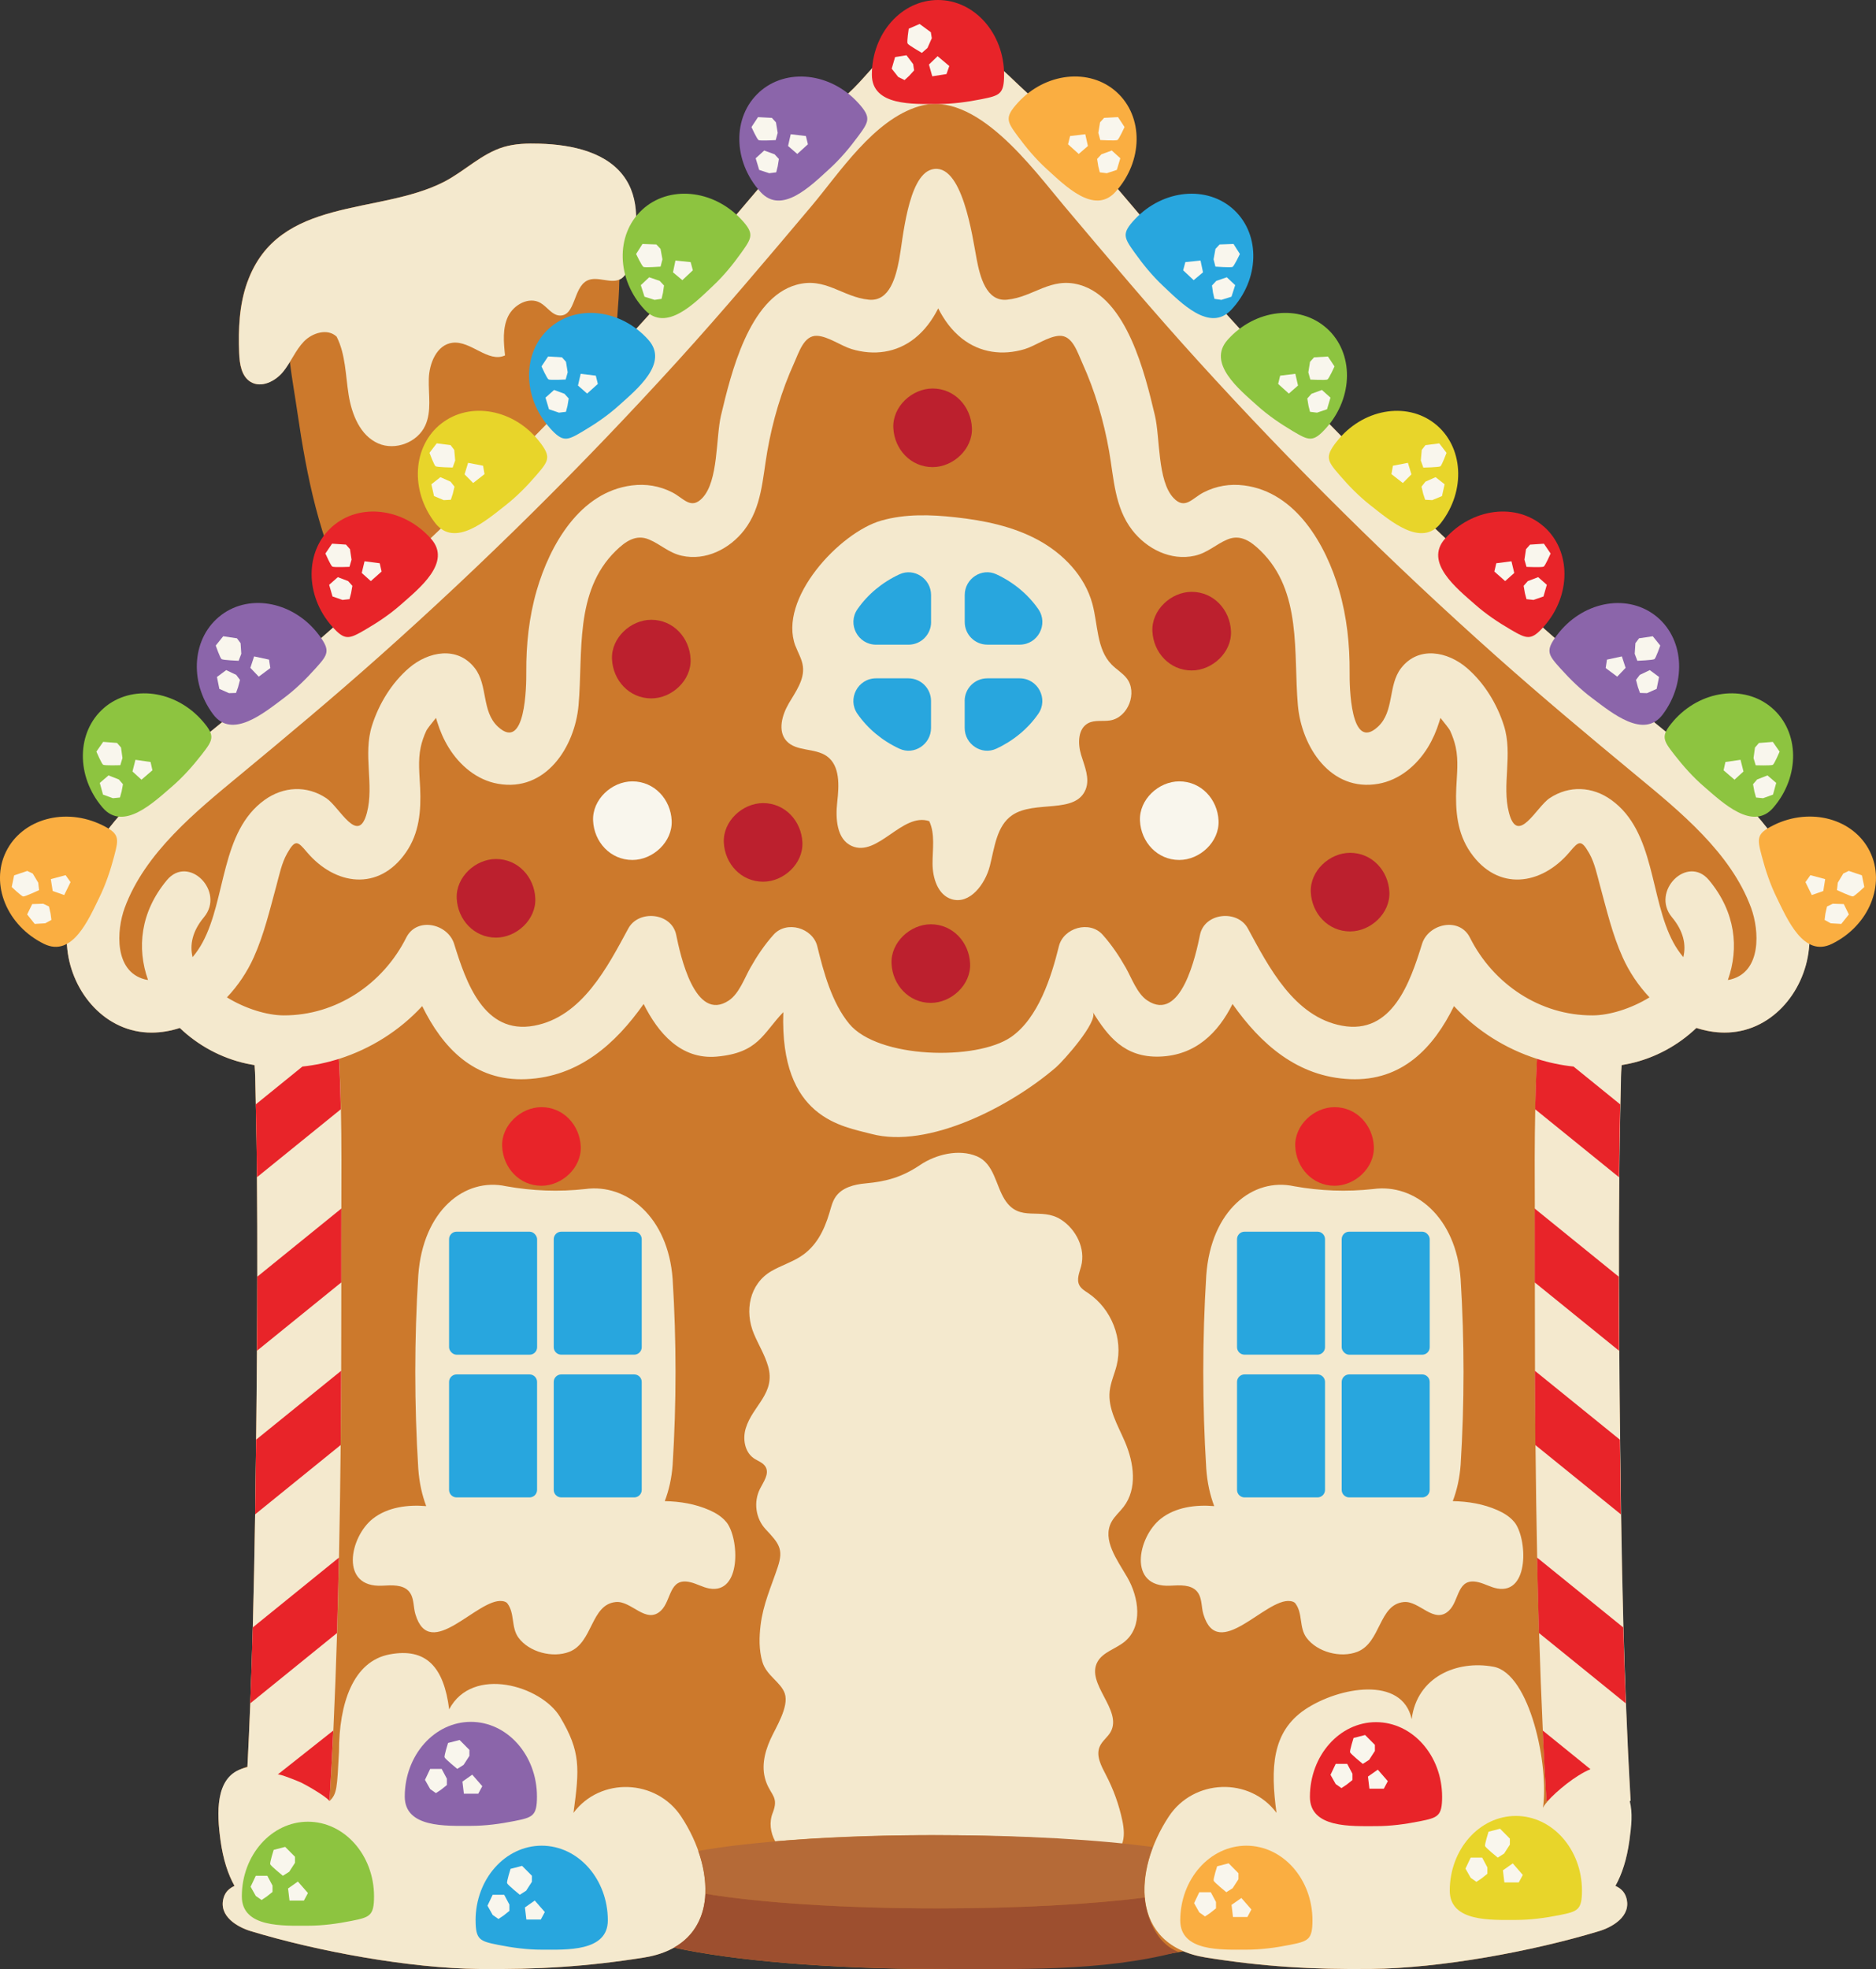 <?xml version="1.0" encoding="UTF-8"?>
<svg id="Layer_2" data-name="Layer 2" xmlns="http://www.w3.org/2000/svg" viewBox="0 0 530 556.11">
  <rect x="0" y="0" width="530" height="556.11" fill="#333333" stroke="none"/>
  <defs>
    <style>
      .cls-1 {
        fill: #cc792c;
      }

      .cls-2 {
        fill: #bc202e;
      }

      .cls-3 {
        fill: #28a6de;
      }

      .cls-4 {
        fill: #faae41;
      }

      .cls-5 {
        fill: #e82429;
      }

      .cls-6 {
        fill: #8dc440;
      }

      .cls-7 {
        fill: #f9f6ed;
      }

      .cls-8 {
        fill: #f4e9ce;
      }

      .cls-9 {
        fill: #9d4f2f;
      }

      .cls-10 {
        fill: #b56a37;
      }

      .cls-11 {
        fill: #8b65aa;
      }

      .cls-12 {
        fill: #e8d52a;
      }
    </style>
  </defs>
  <g id="Huisje">
    <g>
      <path class="cls-1" d="M463.77,201.1c-24.52-20.3-48.17-41.65-70.88-63.97-23.02-22.63-45.08-46.25-66.06-70.78-11.82-13.81-22.97-27.69-36.45-39.93-6.56-5.96-14.55-14.95-23.8-17.08-12.39-2.85-18.84,9.71-26.95,17.07-13.48,12.24-24.64,26.13-36.45,39.94-9.56,11.17-19.35,22.15-29.34,32.93.06-6.16,1.05-13.4,1.14-20.34.2-.09.4-.19.58-.32,1.32-.91,1.82-2.6,2.21-4.15,1.98-7.89,3.4-16.8-.92-23.68-4.9-7.8-15.25-9.95-24.46-10.22-3.42-.1-6.9-.03-10.18.96-6.25,1.89-11.05,6.87-16.86,9.85-18.47,9.45-46.7,4-55.47,28.21-2.32,6.39-2.61,13.33-2.34,20.12.12,3.05.63,6.58,3.26,8.15,2.98,1.78,6.91-.15,9.12-2.84.73-.89,1.36-1.86,1.96-2.85.61,4.94,1.49,9.79,2.14,14.31,2.66,18.21,6.23,36.01,14.79,52.51.48.92.99,1.81,1.49,2.72-11.16,10.02-22.51,19.82-34.06,29.39-19.34,16.02-50.33,38.12-47.22,67,1.32,12.3,10.84,23.59,23.87,23.52,2.75-.01,5.39-.49,7.91-1.31,5.09,4.88,11.65,8.51,18.91,10.08.74.16,1.48.29,2.21.42.11,1.45.17,2.62.18,3.27-.01-.75.08,4.47.16,7.81.16,6.79.28,13.58.33,20.38,0,.07,0,.13,0,.2.08,9.35.1,18.71.09,28.07,0,6.98-.04,13.95-.09,20.93-.03,4.16-.06,8.31-.1,12.47-.04,4.21-.09,8.43-.14,12.64-.08,7.02-.17,14.05-.27,21.09-.16,10.64-.38,21.29-.66,31.95-.2,7.14-.43,14.29-.71,21.43h0s0,0,0,0c-.23,5.96-.5,11.92-.81,17.87-.91.27-1.54.56-1.82.69-7.24,3.16-6.86,12.34-5.78,20.19.73,5.3,2.09,9.49,3.95,12.81-1.39.64-2.55,1.58-3.07,3.32-1.58,5.31,4.09,8.37,7.62,9.44,18.95,5.75,44.9,10.5,64.58,10.7,16.54.17,30.36-.66,46.54-3.23,3.36-.53,6.16-1.5,8.48-2.8,16.72,3.65,43.91,6.03,74.61,6.03,27.66,0,52.47-1.93,69.33-4.98,1.85.78,3.95,1.37,6.33,1.75,16.18,2.58,30,3.4,46.54,3.23,19.68-.2,45.63-4.95,64.58-10.7,3.53-1.07,9.19-4.13,7.62-9.44-.52-1.74-1.68-2.68-3.07-3.32,1.86-3.32,3.22-7.51,3.95-12.81.53-3.85.67-7.71-.07-11.18h.42c-.53-9.18-.97-18.37-1.33-27.57h0s0,0,0,0c-.28-7.14-.51-14.29-.71-21.43-.29-10.65-.5-21.31-.66-31.95-.11-7.03-.2-14.06-.27-21.09-.05-4.22-.09-8.43-.14-12.64-.04-4.16-.07-8.31-.1-12.47-.05-6.98-.08-13.95-.09-20.93-.01-9.36.01-18.72.09-28.07,0-.07,0-.13,0-.2.06-6.81.17-13.6.33-20.38.08-3.35.17-8.56.16-7.81,0-.65.07-1.83.18-3.27.74-.12,1.48-.26,2.21-.42,7.25-1.57,13.82-5.2,18.91-10.08,2.52.82,5.16,1.3,7.91,1.31,13.04.06,22.55-11.22,23.87-23.52,3.11-28.88-27.88-50.98-47.22-67Z"/>
      <g>
        <path class="cls-8" d="M463.77,201.1c-24.52-20.3-48.17-41.65-70.88-63.97-23.03-22.63-45.08-46.25-66.06-70.78-11.82-13.81-22.97-27.69-36.45-39.93-6.56-5.96-14.55-14.95-23.8-17.08-12.39-2.85-18.84,9.71-26.95,17.07-13.48,12.24-24.64,26.13-36.45,39.94-20.99,24.53-43.04,48.15-66.06,70.78-22.71,22.31-46.36,43.66-70.88,63.97-19.34,16.02-50.33,38.12-47.22,67,1.32,12.3,10.84,23.59,23.87,23.52,2.75-.01,5.39-.49,7.91-1.31,5.09,4.88,11.65,8.51,18.91,10.08.74.16,1.48.29,2.21.42.11,1.45.17,2.62.18,3.27-.01-.75.08,4.47.16,7.81.16,6.79.28,13.58.33,20.38,0,.07,0,.13,0,.2.08,9.35.1,18.71.09,28.07,0,6.98-.04,13.95-.09,20.93-.03,4.16-.06,8.31-.1,12.47-.04,4.21-.09,8.43-.14,12.64-.08,7.02-.17,14.05-.27,21.09-.16,10.64-.38,21.29-.66,31.95-.2,7.14-.43,14.29-.71,21.43-.23,6-.51,12-.81,17.99-.59.16-1.19.35-1.81.57-7.27,2.61-6.86,12.34-5.78,20.19.73,5.3,2.09,9.49,3.95,12.81-1.39.64-2.55,1.58-3.07,3.32-1.58,5.31,4.09,8.37,7.62,9.44,18.95,5.75,44.9,10.5,64.58,10.7,16.54.17,30.36-.66,46.54-3.23,21.68-3.45,20.47-24.76,10.51-39.83-7.05-10.66-22.85-11.19-30.42-1.03,1.7-12.52,2.08-17.3-3.81-27.11-5.28-8.79-24.74-14.58-31.31-2.13-1.51-11.95-6.48-17.45-16.81-15.52-10.33,1.93-14.32,13.83-14.32,27.56-.55,10.27-.55,11.79-2.65,13.85.32-5.55.8-14.34,1.06-19.9.42-9.17.77-18.35,1.05-27.53.22-7.1.39-14.19.54-21.3.22-10.6.38-21.21.48-31.8.06-6.99.11-13.99.14-20.97.03-8.33.04-16.66.04-24.96,0-3.47,0-6.93,0-10.4,0-3.45,0-6.94.01-10.46.03-9.24.07-18.66-.12-28.04-.1-4.77-.27-9.52-.53-14.23,8.93-2.83,17.11-7.98,23.49-14.9,5.73,11.67,14.6,21.27,29.35,20.63,14.87-.64,25.24-9.94,33.21-21.23,4.04,8.1,10.47,15.77,20.65,14.86,11.79-1.06,12.97-6.46,18.81-12.56-1.02,30.13,16.79,32.24,24.9,34.4,15.88,4.23,38.92-7.48,52.1-18.78,2.04-1.75,12.09-12.97,10.43-15.65,4.24,6.83,8.92,12.89,18.83,12.59,10.21-.31,16.6-6.75,20.65-14.86,7.97,11.29,18.34,20.59,33.21,21.23,14.75.63,23.63-8.97,29.35-20.63,6.39,6.92,14.57,12.07,23.49,14.9-.26,4.71-.43,9.46-.53,14.23-.2,9.38-.16,18.8-.12,28.04,0,3.52.02,7.01.01,10.46,0,3.46,0,6.93,0,10.4,0,8.3.01,16.63.04,24.96.03,6.98.07,13.97.14,20.97.1,10.59.26,21.2.48,31.8.15,7.1.33,14.2.54,21.3.28,9.18.63,18.36,1.05,27.53.31,6.64.66,13.28,1.06,19.9h.38c-.89.99-1.43,1.77-1.43,2.14,1.84-11.89-3.61-38.13-13.94-40.06-10.33-1.93-21.62,2.85-23.12,14.8-2.66-12.3-20.54-9.11-30.05-2.77-9.51,6.35-9.84,16.71-8.14,29.23-7.57-10.17-23.38-9.63-30.42,1.03-9.96,15.07-11.17,36.38,10.51,39.83,16.18,2.58,30,3.4,46.54,3.23,19.68-.2,45.63-4.95,64.58-10.7,3.53-1.07,9.19-4.13,7.62-9.44-.52-1.74-1.68-2.68-3.07-3.32,1.86-3.32,3.22-7.51,3.95-12.81.58-4.18.96-7.75.09-11.18h.26c-.53-9.18-.97-18.37-1.33-27.57-.28-7.14-.51-14.29-.71-21.43-.29-10.65-.5-21.31-.66-31.95-.11-7.03-.2-14.06-.27-21.09-.05-4.22-.09-8.43-.14-12.64-.04-4.16-.07-8.31-.1-12.47-.05-6.98-.08-13.95-.09-20.93-.01-9.36.01-18.72.09-28.07,0-.07,0-.13,0-.2.06-6.81.17-13.6.33-20.38.08-3.35.17-8.56.16-7.81,0-.65.07-1.83.18-3.27.74-.12,1.48-.26,2.21-.42,7.25-1.57,13.82-5.2,18.91-10.08,2.52.82,5.16,1.3,7.91,1.31,13.04.06,22.55-11.22,23.87-23.52,3.11-28.88-27.88-50.98-47.22-67ZM449.92,286.76c-14.85.06-28.08-8.88-34.64-21.96-2.98-5.95-11.76-3.94-13.53,1.77-3.34,10.8-8.43,25.74-22.61,23.11-13.52-2.51-20.67-16.52-26.59-27.45-2.93-5.42-12.25-4.48-13.53,1.77-1.12,5.49-5.26,24.95-14.87,18.56-2.91-1.93-4.43-6.32-6.09-9.25-1.9-3.35-3.98-6.44-6.54-9.32-3.69-4.13-11.09-1.97-12.37,3.26-2.12,8.62-5.81,20.29-13.52,25.63-9.77,6.75-37.6,6.11-45.73-3.76-4.88-5.93-7.22-14.54-9-21.86-1.28-5.23-8.68-7.4-12.37-3.27-2.57,2.88-4.65,5.97-6.54,9.32-1.66,2.93-3.18,7.31-6.09,9.25-9.62,6.39-13.75-13.07-14.87-18.56-1.28-6.25-10.6-7.18-13.53-1.77-5.92,10.93-13.07,24.94-26.59,27.45-14.18,2.63-19.27-12.31-22.61-23.11-1.77-5.71-10.55-7.72-13.53-1.77-6.56,13.08-19.79,22.01-34.64,21.96-4.75-.02-10.9-1.93-16.02-5.09,3.15-3.32,5.74-7.21,7.57-11.28,2.93-6.52,4.53-13.42,6.41-20.28.82-3.01,1.48-6.36,3.04-9.11,2.33-4.12,3-3.38,5.6-.32,7.91,9.32,20.21,11.19,27.94.07,3.8-5.46,4.31-11.75,4.03-18.22-.17-3.85-.66-7.71.16-11.52.33-1.55.89-3.15,1.55-4.57.36-.78,1.72-2.36,2.76-3.69.13.45.26.87.36,1.17.76,2.48,1.87,5.01,3.23,7.21,3.12,5.06,7.98,9.17,13.93,10.22,13.49,2.4,21.72-10.4,22.76-22.19,1.3-14.7-1.26-32.12,10.53-43.61,2.69-2.62,5.67-4.77,9.41-3.18,3.3,1.4,5.57,3.77,9.22,4.58,6.77,1.51,13.54-1.94,17.65-7.25,4.98-6.44,5.16-14.53,6.51-22.22,1.5-8.58,3.99-17.07,7.6-25,1.35-2.97,2.74-7.79,6.43-7.64,3.14.13,6.83,2.86,9.81,3.75,6.25,1.88,12.65,1.06,17.81-3.04,2.84-2.25,5-5.22,6.64-8.46,1.64,3.24,3.8,6.21,6.64,8.46,5.17,4.1,11.56,4.92,17.81,3.04,2.98-.9,6.66-3.63,9.81-3.75,3.68-.15,5.07,4.67,6.43,7.64,3.61,7.94,6.1,16.42,7.6,25,1.35,7.68,1.53,15.78,6.51,22.22,4.11,5.31,10.88,8.76,17.65,7.25,3.65-.81,5.92-3.18,9.22-4.58,3.74-1.59,6.72.56,9.41,3.18,11.79,11.49,9.24,28.91,10.53,43.61,1.04,11.79,9.28,24.59,22.76,22.19,5.94-1.06,10.8-5.17,13.93-10.22,1.36-2.21,2.47-4.73,3.23-7.21.09-.3.23-.72.36-1.17,1.05,1.34,2.4,2.92,2.76,3.69.66,1.42,1.21,3.02,1.55,4.57.82,3.81.33,7.68.16,11.52-.28,6.47.24,12.76,4.03,18.22,7.73,11.12,20.03,9.26,27.94-.07,2.6-3.07,3.26-3.81,5.6.32,1.55,2.75,2.21,6.09,3.04,9.11,1.88,6.87,3.47,13.76,6.41,20.28,1.83,4.07,4.42,7.96,7.57,11.28-5.12,3.16-11.27,5.07-16.02,5.09ZM489.13,276.57c-.33.09-.66.14-.98.19,3.2-8.99,2.18-19.17-5.33-28.19-6.11-7.33-16.53,3.2-10.47,10.47,3.29,3.95,4.06,7.78,3.21,11.28-1.13-1.37-2.09-2.8-2.81-4.14-6.72-12.46-5.07-31.33-17.56-40.28-5.31-3.81-11.87-4.16-17.39-.49-3.76,2.5-9.02,13.55-11.49,4.13-2.08-7.94,1.16-16.43-1.43-24.61-1.95-6.15-5.55-12.05-10.46-16.28-5.42-4.66-13.67-6.31-18.59.04-3.75,4.85-1.85,12.21-6.54,16.55-7.83,7.25-8.03-11.6-8-15.34.05-7.83-.77-15.65-2.96-23.19-3.72-12.81-12.18-27.74-26.83-29.61-4.01-.51-7.86.11-11.49,1.97-3.19,1.64-5.23,4.99-8.46,1.58-4.6-4.84-3.77-17.02-5.28-23.35-2.77-11.67-7.88-33.09-21.27-36.86-8.21-2.31-12.98,3.46-20.5,4.2-5.94.59-7.66-6.69-8.57-11.41-1.19-6.22-4.07-27.78-12.74-25.36-6.75,1.89-8.12,19.99-9.15,25.36-.9,4.72-2.62,12-8.57,11.41-7.52-.74-12.3-6.51-20.5-4.2-13.39,3.76-18.49,25.19-21.27,36.86-1.5,6.33-.68,18.51-5.28,23.35-3.23,3.4-5.28.05-8.46-1.58-3.63-1.86-7.48-2.48-11.49-1.97-14.64,1.87-23.11,16.8-26.83,29.61-2.19,7.54-3.01,15.35-2.96,23.19.03,3.74-.17,22.58-8,15.34-4.69-4.34-2.78-11.7-6.54-16.55-4.92-6.35-13.17-4.7-18.59-.04-4.91,4.22-8.51,10.13-10.46,16.28-2.59,8.18.65,16.67-1.43,24.61-2.47,9.43-7.73-1.63-11.49-4.13-5.52-3.67-12.08-3.31-17.39.49-12.49,8.95-10.83,27.82-17.56,40.28-.72,1.34-1.68,2.78-2.81,4.14-.85-3.49-.08-7.33,3.21-11.28,6.06-7.27-4.36-17.8-10.47-10.47-7.51,9.02-8.53,19.2-5.33,28.19-.33-.05-.65-.1-.98-.19-8.58-2.28-7.96-13.77-5.62-20.16,5.72-15.6,20.19-27.29,32.58-37.54,13.32-11.02,26.57-22.09,39.48-33.59,29.47-26.24,57.55-54.04,84.09-83.24,12.97-14.27,25.38-29,37.81-43.74,8.02-9.5,17.62-24.49,30.51-28.3,15.99-4.74,32,17.55,41.07,28.3,12.43,14.74,24.84,29.47,37.81,43.74,26.54,29.2,54.62,57,84.09,83.24,12.91,11.5,26.16,22.57,39.48,33.59,12.39,10.25,26.86,21.94,32.58,37.54,2.34,6.39,2.96,17.88-5.62,20.16Z"/>
        <path class="cls-8" d="M212.87,411.78c1.19.84,2.77,1.27,3.46,2.56,1.04,1.94-.62,4.14-1.61,6.1-1.89,3.74-1.25,8.41,1.59,11.45,3.72,3.98,5.14,5.55,3.4,10.73-1.85,5.53-4.11,10.42-4.83,16.33-.42,3.45-.48,7.01.49,10.35,1.15,3.94,5.25,5.76,6.34,8.96,1.28,3.76-2.62,9.75-4.06,12.98-1.78,3.98-2.73,8.26-1.05,12.42,1.41,3.49,3.41,4,1.69,8.36-1.03,2.6-.64,5.54.71,7.99,12.61-1.1,27.77-1.74,44.09-1.74,20.77,0,39.67,1.04,53.81,2.74.89-2.06.65-4.62.17-6.89-.94-4.45-2.5-8.78-4.62-12.84-1.33-2.55-2.92-5.47-1.74-8.08.69-1.55,2.23-2.6,3.06-4.08,3.46-6.19-7.15-13.65-3.69-19.83,1.54-2.74,5.15-3.62,7.62-5.64,5.24-4.28,4.1-12.47.75-18.23-2.87-4.93-7.13-10.57-4.45-15.59.86-1.6,2.32-2.82,3.43-4.27,3.95-5.14,2.93-12.41.4-18.33-1.99-4.66-4.87-9.33-4.33-14.35.27-2.48,1.36-4.81,1.97-7.24,1.88-7.51-1.44-15.98-8.02-20.43-.94-.63-1.98-1.24-2.5-2.22-.88-1.64,0-3.59.48-5.37,1.34-5.04-1.46-10.45-5.64-13.16-5.78-3.75-11.72,1.01-15.96-5.71-2.54-4.02-2.96-10.13-7.86-12.2-5.07-2.14-11.58-.53-15.99,2.44-5.11,3.44-9.47,4.68-15.53,5.23-3.16.29-6.59,1.16-8.39,3.81-.92,1.35-1.29,3.01-1.76,4.58-1.49,4.96-3.74,9.48-8.22,12.31-2.56,1.62-5.49,2.53-8.11,4.04-6.3,3.65-7.67,11.34-4.98,17.74,1.28,3.05,3.06,5.9,3.99,9.09,2.25,7.74-4.33,11.09-6.3,17.6-.9,2.96-.3,6.62,2.2,8.39Z"/>
        <path class="cls-8" d="M224.75,182.47c.72,1.9,1.83,3.69,2.08,5.71.48,3.77-2.04,7.17-3.97,10.45-1.92,3.28-3.22,7.8-.67,10.62,2.76,3.06,8.02,1.92,11.39,4.3,3.81,2.7,3.47,8.34,2.95,12.98-.52,4.64-.16,10.49,4.1,12.39,7.33,3.28,14.3-9.59,21.9-7.01,1.71,3.68.91,7.96.93,12.02.02,4.06,1.49,8.81,5.37,10.01,5.12,1.58,9.49-4.19,10.82-9.39,1.33-5.19,1.89-11.33,6.33-14.34,6.35-4.31,17.93-.16,20.75-7.3,1.22-3.1-.32-6.51-1.29-9.69-.97-3.19-.96-7.42,1.98-8.98,1.85-.98,4.1-.45,6.17-.77,5.12-.79,7.9-7.94,4.66-11.99-1.18-1.47-2.87-2.44-4.19-3.79-4.28-4.34-3.85-11.29-5.45-17.17-2.12-7.83-8.22-14.17-15.35-18.03-7.13-3.86-15.26-5.51-23.33-6.4-6.99-.77-14.18-1-20.95.93-11.78,3.36-29.28,22.13-24.26,35.42Z"/>
        <path class="cls-8" d="M69.92,79.6c-2.32,6.39-2.61,13.33-2.34,20.12.12,3.05.63,6.58,3.26,8.15,2.98,1.78,6.91-.15,9.12-2.84,2.2-2.68,3.48-6.07,5.89-8.58,2.41-2.5,6.77-3.79,9.26-1.36,2.53,5,2.5,10.85,3.38,16.39.88,5.54,3.24,11.52,8.38,13.76,4.81,2.1,11.09-.3,13.27-5.07,1.85-4.04.88-8.73,1-13.17.12-4.44,2.28-9.66,6.69-10.2,5.21-.64,10.08,5.77,14.85,3.57-.39-3.69-.75-7.61.84-10.97,1.59-3.36,5.9-5.71,9.13-3.88,1.96,1.11,3.31,3.55,5.56,3.59,4.39.07,3.72-7.82,7.62-9.84,2.97-1.54,7.04,1.25,9.79-.65,1.32-.91,1.82-2.6,2.21-4.15,1.98-7.89,3.4-16.8-.92-23.68-4.9-7.8-15.25-9.95-24.46-10.22-3.42-.1-6.9-.03-10.18.96-6.25,1.89-11.05,6.87-16.86,9.85-18.47,9.45-46.7,4-55.47,28.21Z"/>
        <path class="cls-8" d="M205.19,429.85c-1.23-1.5-2.94-2.56-4.73-3.35-4.01-1.77-8.28-2.47-12.65-2.56,1.15-3.02,1.94-6.42,2.22-10.22,1.09-17.5,1.09-34.99,0-52.49-1.27-17.58-13.04-27.04-24.68-25.43-7.46.82-14.92.55-22.38-.79-11.63-2.54-23.48,6.8-24.8,25.16-1.13,18.21-1.13,36.42,0,54.63.28,3.96,1.08,7.46,2.24,10.55-5.18-.45-10.92.28-15.08,3.56-6.57,5.17-9.41,19.55,2.7,18.91,2.66-.14,5.79-.37,7.52,1.63,1.12,1.3,1.22,3.09,1.47,4.81.08.56.18,1.11.34,1.63,4.09,13.7,17.57-4.64,24.53-3.72.55.07,1.13.23,1.46.67,2.14,2.84,1,6.78,3.13,9.67,3.03,4.1,9.67,5.82,14.38,3.98,6.69-2.62,6.01-13.35,13.1-14.05,4.44-.44,8.55,6.39,12.75,2.44,3.08-2.9,2.21-9.48,8.32-8.04,1.83.43,3.48,1.43,5.33,1.77,9.2,1.67,8.5-14.27,4.85-18.75Z"/>
        <path class="cls-8" d="M427.81,429.85c-1.23-1.5-2.94-2.56-4.73-3.35-4.01-1.77-8.28-2.47-12.65-2.56,1.15-3.02,1.94-6.42,2.22-10.22,1.09-17.5,1.09-34.99,0-52.49-1.27-17.58-13.04-27.04-24.68-25.43-7.46.82-14.92.55-22.38-.79-11.63-2.54-23.48,6.8-24.8,25.16-1.13,18.21-1.13,36.42,0,54.63.28,3.96,1.08,7.46,2.24,10.55-5.18-.45-10.92.28-15.08,3.56-6.57,5.17-9.41,19.55,2.7,18.91,2.66-.14,5.79-.37,7.52,1.63,1.12,1.3,1.22,3.09,1.47,4.81.08.56.18,1.11.34,1.63,4.09,13.7,17.57-4.64,24.53-3.72.55.07,1.13.23,1.46.67,2.14,2.84,1,6.78,3.13,9.67,3.03,4.1,9.67,5.82,14.38,3.98,6.69-2.62,6.01-13.35,13.1-14.05,4.44-.44,8.55,6.39,12.75,2.44,3.08-2.9,2.21-9.48,8.32-8.04,1.83.43,3.48,1.43,5.33,1.77,9.2,1.67,8.5-14.27,4.85-18.75Z"/>
      </g>
      <path class="cls-10" d="M323.29,534.2s0-.03,0-.04c0-.55,0-1.11.02-1.68,0-.03,0-.06,0-.09.08-1.74.33-3.52.73-5.31,0-.01,0-.03,0-.04.4-1.8.96-3.61,1.64-5.4,0,0,0,0,0,0-15.04-2.07-36.66-3.36-60.7-3.36-28.08,0-52.87,1.77-67.71,4.47,1.43,4.07,2.15,8.21,1.98,12.09,15.01,2.5,38.86,4.12,65.73,4.12,22.83,0,43.48-1.17,58.38-3.06h0c-.05-.56-.08-1.13-.09-1.7Z"/>
      <path class="cls-9" d="M332.87,551.22c-5.21-1.96-8.02-7.52-9.12-12.84,0-.05-.02-.09-.03-.14-.07-.36-.14-.73-.19-1.1,0-.02,0-.05,0-.07-.05-.39-.1-.78-.14-1.17-14.9,1.89-35.55,3.06-58.38,3.06-26.87,0-50.72-1.62-65.73-4.13-.28,6.29-2.95,11.86-8.88,15.2,16.72,3.65,43.91,6.03,74.61,6.03,21.9,0,46.25.87,67.87-4.84Z"/>
      <g>
        <path class="cls-2" d="M263.48,131.92c5.81,0,11.37-5.11,11.1-11.1-.27-6.02-4.88-11.1-11.1-11.1-5.81,0-11.37,5.11-11.1,11.1.27,6.02,4.88,11.1,11.1,11.1h0Z"/>
        <path class="cls-2" d="M336.67,189.35c5.81,0,11.37-5.11,11.1-11.1-.27-6.02-4.88-11.1-11.1-11.1-5.81,0-11.37,5.11-11.1,11.1.27,6.02,4.88,11.1,11.1,11.1h0Z"/>
        <path class="cls-2" d="M184,197.24c5.81,0,11.37-5.11,11.1-11.1-.27-6.02-4.88-11.1-11.1-11.1-5.81,0-11.37,5.11-11.1,11.1.27,6.02,4.88,11.1,11.1,11.1h0Z"/>
        <path class="cls-2" d="M140.13,264.8c5.81,0,11.37-5.11,11.1-11.1-.27-6.02-4.88-11.1-11.1-11.1-5.81,0-11.37,5.11-11.1,11.1.27,6.02,4.88,11.1,11.1,11.1h0Z"/>
        <path class="cls-2" d="M262.97,283.23c5.81,0,11.37-5.11,11.1-11.1-.27-6.02-4.88-11.1-11.1-11.1-5.81,0-11.37,5.11-11.1,11.1.27,6.02,4.88,11.1,11.1,11.1h0Z"/>
        <path class="cls-2" d="M381.42,263.05c5.81,0,11.37-5.11,11.1-11.1-.27-6.02-4.88-11.1-11.1-11.1-5.81,0-11.37,5.11-11.1,11.1.27,6.02,4.88,11.1,11.1,11.1h0Z"/>
        <path class="cls-2" d="M215.59,249.01c5.81,0,11.37-5.11,11.1-11.1-.27-6.02-4.88-11.1-11.1-11.1-5.81,0-11.37,5.11-11.1,11.1.27,6.02,4.88,11.1,11.1,11.1h0Z"/>
      </g>
      <g>
        <path class="cls-3" d="M134.37,542.34c0,5.52,1.23,5.89,6.37,6.92,4.06.81,8.16,1.36,12.3,1.36,6.95,0,18.68.63,18.68-8.28,0-11.65-8.36-21.09-18.68-21.09s-18.68,9.44-18.68,21.09Z"/>
        <rect class="cls-3" x="126.87" y="347.85" width="24.87" height="34.74" rx="2.12" ry="2.12"/>
        <path class="cls-3" d="M158.56,347.85h20.62c1.17,0,2.12.95,2.12,2.12v30.49c0,1.17-.95,2.12-2.12,2.12h-20.62c-1.17,0-2.12-.95-2.12-2.12v-30.49c0-1.17.95-2.12,2.12-2.12Z"/>
        <path class="cls-3" d="M128.99,388.16h20.62c1.17,0,2.12.95,2.12,2.12v30.49c0,1.17-.95,2.12-2.12,2.12h-20.62c-1.17,0-2.12-.95-2.12-2.12v-30.49c0-1.17.95-2.12,2.12-2.12Z"/>
        <path class="cls-3" d="M158.56,388.16h20.62c1.17,0,2.12.95,2.12,2.12v30.49c0,1.17-.95,2.12-2.12,2.12h-20.62c-1.17,0-2.12-.95-2.12-2.12v-30.49c0-1.17.95-2.12,2.12-2.12Z"/>
        <path class="cls-3" d="M351.6,347.85h20.62c1.17,0,2.12.95,2.12,2.12v30.49c0,1.17-.95,2.12-2.12,2.12h-20.62c-1.17,0-2.12-.95-2.12-2.12v-30.49c0-1.17.95-2.12,2.12-2.12Z"/>
        <rect class="cls-3" x="379.05" y="347.85" width="24.87" height="34.74" rx="2.12" ry="2.12"/>
        <path class="cls-3" d="M351.6,388.16h20.62c1.17,0,2.12.95,2.12,2.12v30.49c0,1.17-.95,2.12-2.12,2.12h-20.62c-1.17,0-2.12-.95-2.12-2.12v-30.49c0-1.17.95-2.12,2.12-2.12Z"/>
        <path class="cls-3" d="M381.17,388.16h20.62c1.17,0,2.12.95,2.12,2.12v30.49c0,1.17-.95,2.12-2.12,2.12h-20.62c-1.17,0-2.12-.95-2.12-2.12v-30.49c0-1.17.95-2.12,2.12-2.12Z"/>
        <path class="cls-3" d="M278.93,182.06h9.15c5.15,0,8.2-5.8,5.26-10.03-2.9-4.17-7-7.59-11.85-9.84-4.17-1.94-8.94,1.25-8.94,5.85v7.63c0,3.53,2.86,6.39,6.39,6.39Z"/>
        <path class="cls-3" d="M263.04,175.68v-7.63c0-4.6-4.77-7.79-8.94-5.85-4.85,2.25-8.95,5.66-11.85,9.84-2.94,4.23.11,10.03,5.26,10.03h9.15c3.53,0,6.39-2.86,6.39-6.39Z"/>
        <path class="cls-3" d="M256.65,191.57h-9.15c-5.15,0-8.2,5.8-5.26,10.03,2.9,4.17,7,7.59,11.85,9.84,4.17,1.94,8.94-1.25,8.94-5.85v-7.63c0-3.53-2.86-6.39-6.39-6.39Z"/>
        <path class="cls-3" d="M272.54,197.96v7.63c0,4.6,4.77,7.79,8.94,5.85,4.85-2.25,8.95-5.66,11.85-9.84,2.94-4.23-.11-10.03-5.26-10.03h-9.15c-3.53,0-6.39,2.86-6.39,6.39Z"/>
        <path class="cls-3" d="M155.36,120.9c3.69,4.1,4.85,3.56,9.36.88,3.56-2.11,6.98-4.44,10.06-7.21,5.17-4.65,14.31-12.02,8.36-18.64-7.79-8.66-20.31-10.09-27.98-3.2-7.67,6.89-7.58,19.51.21,28.17Z"/>
        <path class="cls-3" d="M320.62,61.92c-3.78,4.02-3.13,5.14-.08,9.41,2.4,3.37,5.02,6.57,8.04,9.41,5.07,4.76,13.19,13.24,19.28,6.74,7.97-8.49,8.33-21.1.81-28.16-7.52-7.06-20.08-5.89-28.05,2.6Z"/>
      </g>
      <g>
        <path class="cls-4" d="M352.12,521.25c-10.31,0-18.67,9.44-18.68,21.09,0,8.91,11.73,8.28,18.68,8.28,4.14,0,8.24-.55,12.3-1.36,5.14-1.03,6.37-1.4,6.37-6.92,0-11.65-8.36-21.09-18.68-21.09Z"/>
        <path class="cls-4" d="M1.7,240.53c-4.53,9.26.28,20.92,10.74,26.04,8,3.91,12.59-6.9,15.64-13.14,1.82-3.72,3.13-7.65,4.18-11.65,1.33-5.07,1.54-6.34-3.41-8.76-10.46-5.12-22.62-1.75-27.15,7.52Z"/>
        <path class="cls-4" d="M501.14,233.01c-4.96,2.42-4.75,3.69-3.41,8.76,1.05,4,2.36,7.93,4.18,11.65,3.05,6.24,7.64,17.06,15.64,13.14,10.46-5.12,15.27-16.77,10.74-26.04-4.53-9.27-16.69-12.63-27.15-7.52Z"/>
        <path class="cls-4" d="M287.49,29.09c-3.71,4.09-3.04,5.19.07,9.41,2.46,3.33,5.13,6.49,8.19,9.27,5.15,4.67,13.41,13.02,19.39,6.42,7.83-8.62,7.98-21.23.34-28.17-7.64-6.93-20.18-5.56-28,3.07Z"/>
      </g>
      <g>
        <path class="cls-12" d="M124.67,119.62c-8.12,6.36-8.88,18.94-1.7,28.12,5.49,7.01,14.34-.71,19.81-5,3.26-2.55,6.15-5.51,8.85-8.65,3.41-3.98,4.16-5.03.76-9.38-7.18-9.17-19.59-11.45-27.71-5.09Z"/>
        <path class="cls-12" d="M377.62,124.72c-3.4,4.34-2.66,5.4.76,9.38,2.69,3.14,5.59,6.1,8.85,8.65,5.47,4.28,14.32,12.01,19.81,5,7.18-9.17,6.42-21.76-1.7-28.12-8.12-6.36-20.53-4.08-27.71,5.09Z"/>
        <path class="cls-12" d="M428.26,512.85c-10.31,0-18.67,9.44-18.68,21.09,0,8.91,11.73,8.28,18.68,8.28,4.14,0,8.24-.55,12.3-1.36,5.14-1.03,6.37-1.4,6.37-6.92,0-11.65-8.36-21.09-18.68-21.09Z"/>
      </g>
      <g>
        <path class="cls-5" d="M78.42,501.17c.34-.38,5.97,1.94,6.62,2.24,1.13.52,6.8,3.69,8.06,5.22.39-6.63.75-13.26,1.06-19.9,0,0-15.74,12.45-15.74,12.45Z"/>
        <path class="cls-5" d="M70.7,481.05l24.51-19.86c.22-7.1.39-14.19.54-21.3l-24.35,19.73c-.2,7.14-.43,14.29-.71,21.43Z"/>
        <path class="cls-5" d="M72.07,427.68l24.17-19.58c.06-6.99.11-13.99.14-20.97l-24.03,19.46c-.08,7.02-.17,14.05-.27,21.09Z"/>
        <path class="cls-5" d="M72.68,360.55c0,6.98-.04,13.95-.09,20.93l23.83-19.31c0-3.47,0-6.93,0-10.4,0-3.45,0-6.94.01-10.46l-23.74,19.24Z"/>
        <path class="cls-5" d="M459.3,481.05l-24.51-19.86c-.22-7.1-.39-14.19-.54-21.3l24.35,19.73c.2,7.14.43,14.29.71,21.43Z"/>
        <path class="cls-5" d="M457.93,427.68l-24.17-19.58c-.06-6.99-.11-13.99-.14-20.97l24.03,19.46c.08,7.02.17,14.05.27,21.09Z"/>
        <path class="cls-5" d="M457.32,360.55c0,6.98.04,13.95.09,20.93l-23.83-19.31c0-3.47,0-6.93,0-10.4,0-3.45,0-6.94-.01-10.46l23.74,19.24Z"/>
        <path class="cls-5" d="M85.44,301.21l-13.19,10.69c.16,6.79.28,13.58.33,20.38,0,.07,0,.13,0,.2l23.71-19.21c-.1-4.77-.27-9.52-.53-14.23-3.36,1.06-6.82,1.8-10.33,2.17Z"/>
        <path class="cls-5" d="M434.23,299.04c-.26,4.71-.43,9.46-.53,14.23l23.71,19.21c0-.07,0-.13,0-.2.06-6.81.17-13.6.33-20.38l-13.19-10.69c-3.51-.37-6.97-1.1-10.33-2.17Z"/>
        <path class="cls-5" d="M437.27,508.62c2.5-2.77,7.79-7.22,12.06-8.97l-13.49-10.93c.31,6.64.66,13.28,1.06,19.9h.38Z"/>
        <path class="cls-5" d="M265,0c-10.31,0-18.67,9.44-18.68,21.09,0,8.91,11.73,8.28,18.68,8.28,4.14,0,8.24-.55,12.3-1.36,5.14-1.03,6.37-1.4,6.37-6.92,0-11.65-8.36-21.09-18.68-21.09Z"/>
        <path class="cls-5" d="M388.75,486.36c-10.31,0-18.67,9.44-18.68,21.09,0,8.91,11.73,8.28,18.68,8.28,4.14,0,8.24-.55,12.3-1.36,5.14-1.03,6.37-1.4,6.37-6.92,0-11.65-8.36-21.09-18.68-21.09Z"/>
        <path class="cls-5" d="M93.79,176.89c3.65,4.14,4.82,3.6,9.36.97,3.58-2.08,7.02-4.38,10.12-7.12,5.21-4.6,14.42-11.89,8.53-18.56-7.71-8.73-20.22-10.28-27.95-3.45-7.73,6.82-7.76,19.44-.05,28.17Z"/>
        <path class="cls-5" d="M436.16,148.72c-7.73-6.82-20.25-5.28-27.95,3.45-5.89,6.68,3.31,13.97,8.53,18.56,3.11,2.74,6.54,5.04,10.12,7.12,4.54,2.63,5.7,3.17,9.36-.97,7.71-8.73,7.68-21.35-.05-28.17Z"/>
        <path class="cls-5" d="M152.97,334.88c5.81,0,11.37-5.11,11.1-11.1-.27-6.02-4.88-11.1-11.1-11.1-5.81,0-11.37,5.11-11.1,11.1.27,6.02,4.88,11.1,11.1,11.1h0Z"/>
        <path class="cls-5" d="M377.03,334.88c5.81,0,11.37-5.11,11.1-11.1-.27-6.02-4.88-11.1-11.1-11.1-5.81,0-11.37,5.11-11.1,11.1.27,6.02,4.88,11.1,11.1,11.1h0Z"/>
      </g>
      <g>
        <path class="cls-6" d="M29.38,199.93c-7.81,6.73-7.98,19.34-.38,28.16,5.81,6.75,14.29-1.39,19.55-5.92,3.14-2.71,5.89-5.8,8.43-9.06,3.22-4.14,3.92-5.22.31-9.4-7.61-8.82-20.1-10.51-27.92-3.78Z"/>
        <path class="cls-6" d="M181.33,59.32c-7.52,7.06-7.16,19.66.81,28.16,6.09,6.5,14.22-1.99,19.28-6.74,3.02-2.83,5.64-6.04,8.04-9.41,3.05-4.27,3.69-5.38-.08-9.41-7.97-8.49-20.53-9.66-28.05-2.6Z"/>
        <path class="cls-6" d="M472.7,203.71c-3.6,4.18-2.91,5.26.31,9.4,2.54,3.26,5.29,6.36,8.43,9.06,5.26,4.54,13.74,12.67,19.55,5.92,7.6-8.82,7.43-21.43-.38-28.16-7.81-6.73-20.31-5.04-27.92,3.78Z"/>
        <path class="cls-6" d="M374.84,92.73c-7.67-6.89-20.2-5.46-27.98,3.2-5.95,6.62,3.19,14,8.36,18.64,3.08,2.77,6.5,5.1,10.06,7.21,4.51,2.67,5.68,3.22,9.36-.88,7.79-8.66,7.88-21.28.21-28.17Z"/>
        <path class="cls-6" d="M87,514.48c-10.31,0-18.67,9.44-18.68,21.09,0,8.91,11.73,8.28,18.68,8.28,4.14,0,8.24-.55,12.3-1.36,5.14-1.03,6.37-1.4,6.37-6.92,0-11.65-8.36-21.09-18.68-21.09Z"/>
      </g>
      <g>
        <path class="cls-11" d="M62.56,173.66c-8.26,6.17-9.32,18.74-2.35,28.07,5.33,7.14,14.35-.38,19.92-4.54,3.32-2.48,6.28-5.37,9.04-8.45,3.51-3.9,4.27-4.93.97-9.36-6.97-9.33-19.32-11.9-27.58-5.73Z"/>
        <path class="cls-11" d="M214.5,26.03c-7.64,6.93-7.48,19.54.34,28.17,5.99,6.6,14.25-1.75,19.39-6.42,3.07-2.78,5.74-5.95,8.19-9.27,3.12-4.22,3.78-5.32.07-9.41-7.83-8.62-20.37-10-28-3.07Z"/>
        <path class="cls-11" d="M439.85,179.39c-3.3,4.42-2.53,5.46.97,9.36,2.77,3.08,5.72,5.97,9.04,8.45,5.57,4.16,14.59,11.68,19.92,4.54,6.96-9.33,5.91-21.9-2.35-28.07-8.27-6.17-20.61-3.61-27.58,5.73Z"/>
        <path class="cls-11" d="M133.03,486.28c-10.31,0-18.67,9.44-18.68,21.09,0,8.91,11.73,8.28,18.68,8.28,4.14,0,8.24-.55,12.3-1.36,5.14-1.03,6.37-1.4,6.37-6.92,0-11.65-8.36-21.09-18.68-21.09Z"/>
      </g>
      <g>
        <polygon class="cls-7" points="143.91 539.67 142.28 540.97 140.81 541.95 139.19 540.81 137.72 538.2 139.19 535.11 142.44 535.11 143.91 537.88 143.91 539.67"/>
        <path class="cls-7" d="M143.26,531.86c-.16-.49.98-4.07.98-4.07l3.26-.84,2.77,2.79v1.71l-1.63,2.52-1.79,1.14s-3.42-2.77-3.58-3.26Z"/>
        <polygon class="cls-7" points="152.78 542.11 148.71 542.11 148.3 538.69 151.08 536.74 153.92 539.99 152.78 542.11"/>
        <path class="cls-7" d="M178.66,242.87c5.81,0,11.37-5.11,11.1-11.1-.27-6.02-4.88-11.1-11.1-11.1-5.81,0-11.37,5.11-11.1,11.1.27,6.02,4.88,11.1,11.1,11.1h0Z"/>
        <path class="cls-7" d="M333.16,242.87c5.81,0,11.37-5.11,11.1-11.1-.27-6.02-4.88-11.1-11.1-11.1-5.81,0-11.37,5.11-11.1,11.1.27,6.02,4.88,11.1,11.1,11.1h0Z"/>
        <polygon class="cls-7" points="382.08 502.71 380.45 504.01 378.98 504.99 377.36 503.85 375.89 501.24 377.36 498.15 380.61 498.15 382.08 500.92 382.08 502.71"/>
        <path class="cls-7" d="M381.42,494.9c-.16-.49.98-4.07.98-4.07l3.26-.84,2.77,2.79v1.71l-1.63,2.52-1.79,1.14s-3.42-2.77-3.58-3.26Z"/>
        <polygon class="cls-7" points="390.95 505.15 386.88 505.15 386.47 501.73 389.25 499.78 392.08 503.03 390.95 505.15"/>
        <polygon class="cls-7" points="343.54 538.95 341.91 540.25 340.44 541.23 338.82 540.09 337.35 537.48 338.82 534.39 342.07 534.39 343.54 537.16 343.54 538.95"/>
        <path class="cls-7" d="M342.88,531.14c-.16-.49.98-4.07.98-4.07l3.25-.84,2.77,2.79v1.71l-1.63,2.52-1.79,1.14s-3.42-2.77-3.58-3.25Z"/>
        <polygon class="cls-7" points="352.41 541.39 348.34 541.39 347.93 537.97 350.71 536.02 353.54 539.27 352.41 541.39"/>
        <polygon class="cls-7" points="34.74 221.48 34.36 223.53 33.89 225.23 31.91 225.43 29.1 224.41 28.19 221.11 30.66 218.99 33.57 220.13 34.74 221.48"/>
        <path class="cls-7" d="M29.15,215.99c-.44-.26-1.92-3.72-1.92-3.72l1.92-2.76,3.92.31,1.12,1.29.41,2.97-.61,2.03s-4.4.14-4.84-.13Z"/>
        <polygon class="cls-7" points="43.06 217.54 39.97 220.2 37.43 217.88 38.26 214.58 42.54 215.2 43.06 217.54"/>
        <polygon class="cls-7" points="13.84 256.01 14.29 258.05 14.53 259.79 12.79 260.75 9.81 260.93 7.67 258.25 9.1 255.33 12.23 255.23 13.84 256.01"/>
        <path class="cls-7" d="M6.54,253.17c-.51-.07-3.23-2.66-3.23-2.66l.68-3.29,3.72-1.26,1.54.75,1.55,2.57.24,2.11s-3.99,1.86-4.5,1.79Z"/>
        <polygon class="cls-7" points="19.93 249.12 18.14 252.77 14.89 251.64 14.36 248.28 18.53 247.16 19.93 249.12"/>
        <polygon class="cls-7" points="67.8 192.02 67.27 194.04 66.68 195.7 64.7 195.76 61.97 194.55 61.29 191.19 63.9 189.25 66.73 190.59 67.8 192.02"/>
        <path class="cls-7" d="M62.6,186.15c-.42-.29-1.65-3.84-1.65-3.84l2.11-2.62,3.89.58,1.02,1.37.2,3-.75,1.98s-4.39-.17-4.82-.47Z"/>
        <polygon class="cls-7" points="76.37 188.67 73.1 191.1 70.73 188.61 71.79 185.38 76.01 186.29 76.37 188.67"/>
        <polygon class="cls-7" points="160.67 112.54 160.33 114.6 159.89 116.3 157.92 116.54 155.09 115.58 154.11 112.3 156.54 110.13 159.47 111.21 160.67 112.54"/>
        <path class="cls-7" d="M154.97,107.16c-.45-.25-1.99-3.68-1.99-3.68l1.86-2.8,3.92.23,1.14,1.27.48,2.96-.57,2.04s-4.39.23-4.84-.03Z"/>
        <polygon class="cls-7" points="168.9 108.43 165.87 111.15 163.29 108.88 164.05 105.57 168.33 106.09 168.9 108.43"/>
        <polygon class="cls-7" points="187.6 80.63 187.3 82.69 186.9 84.4 184.93 84.69 182.08 83.79 181.04 80.53 183.41 78.31 186.37 79.32 187.6 80.63"/>
        <path class="cls-7" d="M181.78,75.38c-.45-.24-2.07-3.64-2.07-3.64l1.8-2.84,3.93.14,1.17,1.25.54,2.95-.53,2.06s-4.39.32-4.84.08Z"/>
        <polygon class="cls-7" points="195.74 76.34 192.77 79.12 190.13 76.91 190.82 73.58 195.12 74.02 195.74 76.34"/>
        <polygon class="cls-7" points="220.05 44.9 219.72 46.96 219.29 48.67 217.32 48.92 214.48 47.98 213.49 44.7 215.9 42.51 218.84 43.58 220.05 44.9"/>
        <path class="cls-7" d="M214.31,39.56c-.45-.25-2.01-3.67-2.01-3.67l1.85-2.81,3.92.21,1.15,1.27.49,2.96-.56,2.05s-4.39.25-4.84,0Z"/>
        <polygon class="cls-7" points="228.25 40.75 225.24 43.48 222.64 41.23 223.39 37.91 227.68 38.42 228.25 40.75"/>
        <polygon class="cls-7" points="128.4 137.44 127.92 139.47 127.37 141.14 125.38 141.25 122.62 140.1 121.87 136.77 124.43 134.76 127.29 136.03 128.4 137.44"/>
        <path class="cls-7" d="M123.07,131.69c-.43-.28-1.74-3.81-1.74-3.81l2.05-2.67,3.9.49,1.05,1.35.27,2.99-.71,2s-4.4-.07-4.83-.36Z"/>
        <polygon class="cls-7" points="136.88 133.9 133.68 136.41 131.25 133.97 132.24 130.71 136.48 131.53 136.88 133.9"/>
        <polygon class="cls-7" points="99.55 165.45 99.19 167.5 98.74 169.21 96.76 169.43 93.94 168.45 92.99 165.16 95.44 163 98.36 164.11 99.55 165.45"/>
        <path class="cls-7" d="M93.89,160.02c-.45-.26-1.96-3.7-1.96-3.7l1.89-2.78,3.92.26,1.13,1.28.45,2.97-.59,2.04s-4.39.19-4.84-.07Z"/>
        <polygon class="cls-7" points="107.81 161.41 104.76 164.11 102.2 161.81 102.99 158.51 107.27 159.07 107.81 161.41"/>
        <polygon class="cls-7" points="496.42 220.13 499.34 218.99 501.81 221.11 500.9 224.41 498.09 225.43 496.11 225.23 495.64 223.53 495.26 221.48 496.42 220.13"/>
        <path class="cls-7" d="M496.01,216.12l-.61-2.03.41-2.97,1.12-1.29,3.92-.31,1.92,2.76s-1.47,3.46-1.92,3.72c-.44.26-4.84.13-4.84.13Z"/>
        <polygon class="cls-7" points="487.46 215.2 491.73 214.58 492.56 217.88 490.02 220.2 486.94 217.54 487.46 215.2"/>
        <polygon class="cls-7" points="517.77 255.23 520.9 255.33 522.33 258.25 520.19 260.93 517.21 260.75 515.47 259.79 515.7 258.05 516.16 256.01 517.77 255.23"/>
        <path class="cls-7" d="M518.97,251.38l.24-2.11,1.55-2.57,1.54-.75,3.72,1.26.68,3.29s-2.72,2.6-3.23,2.66c-.51.07-4.5-1.79-4.5-1.79Z"/>
        <polygon class="cls-7" points="511.47 247.16 515.64 248.28 515.11 251.64 511.86 252.77 510.07 249.12 511.47 247.16"/>
        <polygon class="cls-7" points="463.27 190.59 466.1 189.25 468.71 191.19 468.03 194.55 465.3 195.76 463.32 195.7 462.73 194.04 462.2 192.02 463.27 190.59"/>
        <path class="cls-7" d="M462.58,186.62l-.75-1.98.2-3,1.02-1.37,3.89-.58,2.11,2.62s-1.23,3.55-1.65,3.84c-.42.29-4.82.47-4.82.47Z"/>
        <polygon class="cls-7" points="453.99 186.29 458.2 185.38 459.26 188.61 456.89 191.1 453.63 188.67 453.99 186.29"/>
        <polygon class="cls-7" points="370.52 111.21 373.46 110.13 375.88 112.3 374.91 115.58 372.08 116.54 370.1 116.3 369.67 114.6 369.33 112.54 370.52 111.21"/>
        <path class="cls-7" d="M370.19,107.19l-.57-2.04.48-2.96,1.14-1.27,3.92-.23,1.86,2.8s-1.55,3.42-1.99,3.68c-.45.25-4.84.03-4.84.03Z"/>
        <polygon class="cls-7" points="361.66 106.09 365.95 105.57 366.71 108.88 364.12 111.15 361.1 108.43 361.66 106.09"/>
        <polygon class="cls-7" points="343.63 79.32 346.59 78.31 348.96 80.53 347.91 83.79 345.06 84.69 343.1 84.4 342.7 82.69 342.4 80.63 343.63 79.32"/>
        <path class="cls-7" d="M343.38,75.3l-.53-2.06.54-2.95,1.17-1.25,3.93-.14,1.8,2.84s-1.62,3.39-2.07,3.64c-.45.24-4.84-.08-4.84-.08Z"/>
        <polygon class="cls-7" points="334.88 74.02 339.17 73.58 339.87 76.91 337.23 79.12 334.26 76.34 334.88 74.02"/>
        <polygon class="cls-7" points="311.16 43.58 314.1 42.51 316.51 44.7 315.52 47.98 312.68 48.92 310.71 48.67 310.28 46.96 309.95 44.9 311.16 43.58"/>
        <path class="cls-7" d="M310.85,39.56l-.56-2.05.49-2.96,1.15-1.27,3.92-.21,1.85,2.81s-1.56,3.42-2.01,3.67c-.45.25-4.84,0-4.84,0Z"/>
        <polygon class="cls-7" points="302.32 38.42 306.61 37.91 307.35 41.23 304.76 43.48 301.74 40.75 302.32 38.42"/>
        <polygon class="cls-7" points="402.71 136.03 405.57 134.76 408.13 136.77 407.38 140.1 404.62 141.25 402.63 141.14 402.08 139.47 401.6 137.44 402.71 136.03"/>
        <path class="cls-7" d="M402.11,132.05l-.71-2,.27-2.99,1.05-1.35,3.9-.49,2.05,2.67s-1.31,3.52-1.74,3.81c-.43.28-4.83.36-4.83.36Z"/>
        <polygon class="cls-7" points="393.52 131.53 397.76 130.71 398.75 133.97 396.32 136.41 393.11 133.9 393.52 131.53"/>
        <polygon class="cls-7" points="431.63 164.11 434.56 163 437 165.16 436.06 168.45 433.24 169.43 431.26 169.21 430.81 167.5 430.45 165.45 431.63 164.11"/>
        <path class="cls-7" d="M431.27,160.1l-.59-2.04.45-2.97,1.13-1.28,3.92-.26,1.89,2.78s-1.51,3.44-1.96,3.7c-.45.26-4.84.07-4.84.07Z"/>
        <polygon class="cls-7" points="422.73 159.07 427.01 158.51 427.8 161.81 425.23 164.11 422.18 161.41 422.73 159.07"/>
        <polygon class="cls-7" points="420.21 529.18 418.58 530.48 417.11 531.46 415.49 530.32 414.02 527.72 415.49 524.62 418.74 524.62 420.21 527.39 420.21 529.18"/>
        <path class="cls-7" d="M419.56,521.37c-.16-.49.98-4.07.98-4.07l3.25-.84,2.77,2.79v1.71l-1.63,2.52-1.79,1.14s-3.42-2.77-3.58-3.26Z"/>
        <polygon class="cls-7" points="429.08 531.62 425.01 531.62 424.6 528.21 427.38 526.25 430.22 529.51 429.08 531.62"/>
        <polygon class="cls-7" points="76.99 534.31 75.36 535.61 73.9 536.59 72.27 535.45 70.8 532.84 72.27 529.75 75.52 529.75 76.99 532.52 76.99 534.31"/>
        <path class="cls-7" d="M76.34,526.5c-.16-.49.98-4.07.98-4.07l3.25-.84,2.77,2.79v1.71l-1.63,2.52-1.79,1.14s-3.42-2.77-3.58-3.26Z"/>
        <polygon class="cls-7" points="85.86 536.75 81.79 536.75 81.38 533.33 84.16 531.38 87 534.63 85.86 536.75"/>
        <polygon class="cls-7" points="126.25 504.12 124.62 505.43 123.15 506.4 121.53 505.26 120.06 502.66 121.53 499.57 124.78 499.57 126.25 502.33 126.25 504.12"/>
        <path class="cls-7" d="M125.6,496.31c-.16-.49.98-4.07.98-4.07l3.26-.84,2.77,2.79v1.71l-1.63,2.52-1.79,1.14s-3.42-2.77-3.58-3.26Z"/>
        <polygon class="cls-7" points="135.12 506.56 131.05 506.56 130.64 503.15 133.42 501.19 136.26 504.45 135.12 506.56"/>
        <polygon class="cls-7" points="258.25 19.88 256.85 21.42 255.55 22.61 253.77 21.74 251.92 19.4 252.88 16.11 256.1 15.61 257.98 18.11 258.25 19.88"/>
        <path class="cls-7" d="M256.4,12.27c-.24-.46.33-4.17.33-4.17l3.08-1.33,3.17,2.33.27,1.69-1.22,2.75-1.59,1.4s-3.81-2.2-4.04-2.66Z"/>
        <polygon class="cls-7" points="267.4 20.91 263.38 21.55 262.44 18.23 264.89 15.87 268.19 18.65 267.4 20.91"/>
      </g>
    </g>
  </g>
</svg>